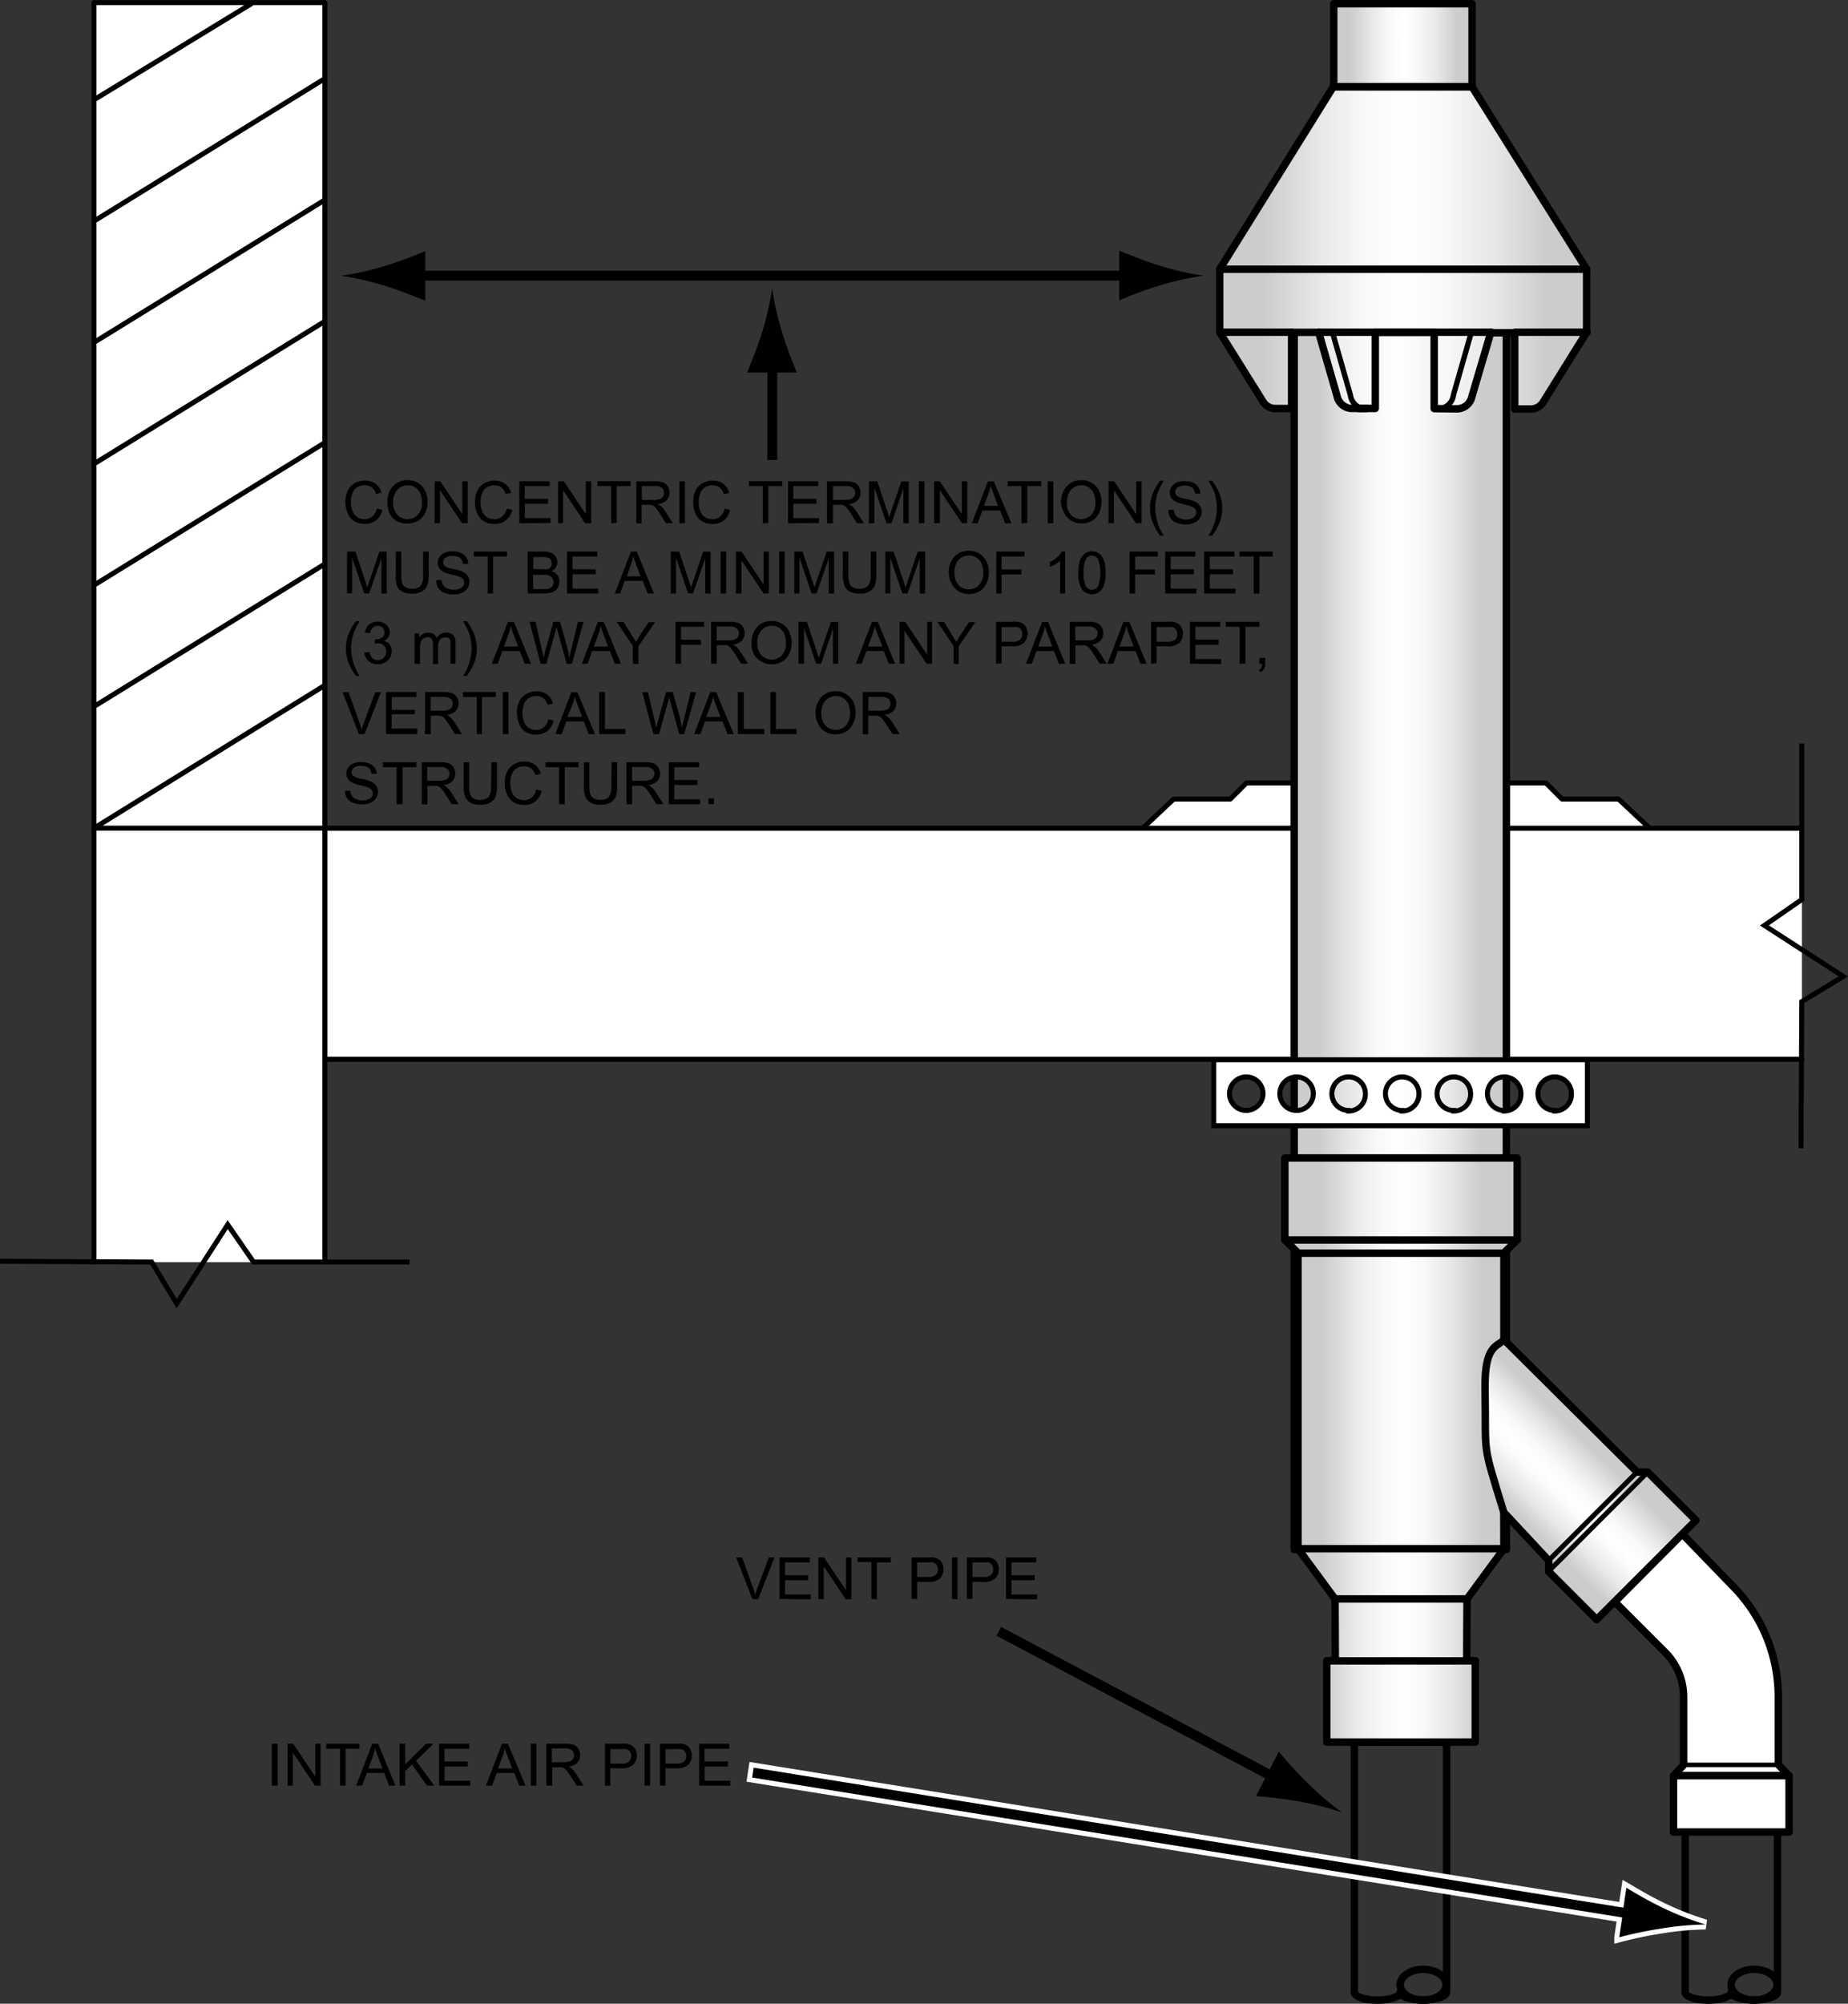 <svg xmlns="http://www.w3.org/2000/svg" xmlns:xlink="http://www.w3.org/1999/xlink" viewBox="0 0 186.36 201.99"><rect x="0" y="0" width="186.36" height="201.99" fill="#333333" stroke="none"/><defs><linearGradient id="linear-gradient" x1="334.38" y1="399.79" x2="334.38" y2="421.07" gradientTransform="translate(-269.39 429.17) rotate(-90)" gradientUnits="userSpaceOnUse"><stop offset="0.12" stop-color="#ccc"/><stop offset="0.27" stop-color="#e7e7e7"/><stop offset="0.4" stop-color="#f9f9f9"/><stop offset="0.5" stop-color="#fff"/><stop offset="0.6" stop-color="#f9f9f9"/><stop offset="0.74" stop-color="#e8e8e8"/><stop offset="0.89" stop-color="#ccc"/></linearGradient><linearGradient id="linear-gradient-2" x1="404.19" y1="392.3" x2="404.19" y2="429.53" xlink:href="#linear-gradient"/><linearGradient id="linear-gradient-3" x1="402.02" y1="404.52" x2="402.02" y2="419.12" xlink:href="#linear-gradient"/><linearGradient id="linear-gradient-4" x1="391.82" y1="404.52" x2="391.82" y2="419.12" xlink:href="#linear-gradient"/><linearGradient id="linear-gradient-5" x1="424.64" y1="403.87" x2="424.58" y2="417.89" xlink:href="#linear-gradient"/><linearGradient id="linear-gradient-6" x1="198.29" y1="191.73" x2="198.29" y2="212.55" gradientTransform="matrix(0, -1, -1, 0, 343.61, 344.46)" xlink:href="#linear-gradient"/><linearGradient id="linear-gradient-7" x1="198.27" y1="191.27" x2="198.27" y2="213" gradientTransform="matrix(0, -1, -1, 0, 343.61, 344.46)" gradientUnits="userSpaceOnUse"><stop offset="0.12" stop-color="#999"/><stop offset="0.2" stop-color="#b1b1b1"/><stop offset="0.32" stop-color="#cecece"/><stop offset="0.42" stop-color="#e0e0e0"/><stop offset="0.5" stop-color="#e6e6e6"/><stop offset="0.58" stop-color="#e0e0e0"/><stop offset="0.68" stop-color="#cfcfcf"/><stop offset="0.8" stop-color="#b3b3b3"/><stop offset="0.89" stop-color="#999"/></linearGradient><linearGradient id="linear-gradient-8" x1="200.1" y1="182.57" x2="191.02" y2="191.6" gradientTransform="matrix(0, -1, -1, 0, 343.61, 344.46)" xlink:href="#linear-gradient"/><linearGradient id="linear-gradient-9" x1="191.07" y1="191.29" x2="191.07" y2="213.02" xlink:href="#linear-gradient-7"/><linearGradient id="linear-gradient-10" x1="183.28" y1="191.37" x2="183.28" y2="212.6" xlink:href="#linear-gradient-7"/><linearGradient id="linear-gradient-11" x1="188.34" y1="191.27" x2="188.34" y2="213" xlink:href="#linear-gradient-7"/></defs><title>flat_roof_concentric_termination_clearance</title><g id="drawing"><polyline points="166.34 83.47 163.22 80.55 157.52 80.55 155.9 78.93 143.4 78.93 138.19 78.93 125.69 78.93 124.07 80.55 118.36 80.55 115.25 83.47" style="fill:#fff;stroke:#000;stroke-linecap:round;stroke-linejoin:round;stroke-width:0.503px"/><polyline points="181.71 83.49 32.66 83.49 32.66 106.78 181.71 106.78" style="fill:#fff;stroke:#000;stroke-linecap:round;stroke-linejoin:round;stroke-width:0.503px"/><polyline points="181.7 74.95 181.7 90.68 177.93 93.29 185.89 98.43 181.7 100.97 181.62 115.75" style="fill:none;stroke:#000;stroke-width:0.503px"/><polyline points="32.76 127.23 32.76 0.26 9.47 0.26 9.47 127.23" style="fill:#fff;stroke:#000;stroke-linecap:round;stroke-linejoin:round;stroke-width:0.503px"/><polyline points="41.3 127.22 25.57 127.22 22.96 123.45 17.82 131.41 15.29 127.22 0 127.14" style="fill:none;stroke:#000;stroke-width:0.503px"/><polyline points="32.78 83.48 9.48 83.48 32.76 69.08" style="fill:none;stroke:#000;stroke-linecap:round;stroke-linejoin:round;stroke-width:0.503px"/><line x1="9.69" y1="71.09" x2="32.76" y2="56.85" style="fill:#fff;stroke:#000;stroke-linecap:round;stroke-linejoin:round;stroke-width:0.503px"/><line x1="9.69" y1="58.86" x2="32.76" y2="44.62" style="fill:#fff;stroke:#000;stroke-linecap:round;stroke-linejoin:round;stroke-width:0.503px"/><line x1="9.69" y1="46.63" x2="32.76" y2="32.39" style="fill:#fff;stroke:#000;stroke-linecap:round;stroke-linejoin:round;stroke-width:0.503px"/><line x1="9.69" y1="34.39" x2="32.76" y2="20.15" style="fill:#fff;stroke:#000;stroke-linecap:round;stroke-linejoin:round;stroke-width:0.503px"/><line x1="9.69" y1="22.16" x2="32.76" y2="7.92" style="fill:#fff;stroke:#000;stroke-linecap:round;stroke-linejoin:round;stroke-width:0.503px"/><line x1="9.69" y1="9.93" x2="25.34" y2="0.38" style="fill:#fff;stroke:#000;stroke-linecap:round;stroke-linejoin:round;stroke-width:0.503px"/><rect x="130.51" y="33.37" width="21.4" height="122.83" style="stroke:#000;stroke-linecap:round;stroke-linejoin:round;stroke-width:0.75px;fill:url(#linear-gradient)"/><path d="M146.24,41.21l.8,0a1.56,1.56,0,0,0,1.4-1.26l1.89-6.41h2.42v7.69l1.74,0a1.49,1.49,0,0,0,1.19-.79L160,33.5V27.14L148.45,8.75h-14L123,27.14V33.5l4.31,6.89a1.5,1.5,0,0,0,1.2.79l1.74,0V33.5h2.73l1.85,6.41a1.56,1.56,0,0,0,1.4,1.26l.75,0h1.71V33.5h5.94v7.69Z" style="stroke:#000;stroke-linecap:round;stroke-linejoin:round;stroke-width:0.75px;fill:url(#linear-gradient-2)"/><path d="M137.57,41.19a1.56,1.56,0,0,1-1.39-1.36l-1.8-6.3" style="fill:none;stroke:#000;stroke-linecap:round;stroke-linejoin:round;stroke-width:0.54px"/><path d="M145.18,41.19a1.56,1.56,0,0,0,1.39-1.37l1.8-6.3" style="fill:none;stroke:#000;stroke-linecap:round;stroke-linejoin:round;stroke-width:0.54px"/><path d="M160,27.14H123" style="stroke:#000;stroke-linecap:round;stroke-linejoin:round;stroke-width:0.75px;fill:url(#linear-gradient-3)"/><path d="M137,41.18h.85m-7.6-7.69H123m27.41,0H133m27.05,0h-7.25" style="stroke:#000;stroke-linecap:round;stroke-linejoin:round;stroke-width:0.75px;fill:url(#linear-gradient-4)"/><rect x="134.5" y="0.38" width="13.95" height="8.36" style="stroke:#000;stroke-linecap:round;stroke-linejoin:round;stroke-width:0.75px;fill:url(#linear-gradient-5)"/><ellipse cx="143.52" cy="200.07" rx="2.32" ry="1.55" style="fill:none;stroke:#000;stroke-linecap:round;stroke-linejoin:round;stroke-width:0.75px"/><path d="M143.52,201.61c1.28,0,2.36-.36,2.36-.8V175.61h-9.3l0,25.21c0,.44,1,.8,2.32.8s2.32-.36,2.32-.8C141.2,201.26,142.23,201.61,143.52,201.61Z" style="fill:none;stroke:#000;stroke-linecap:round;stroke-linejoin:round;stroke-width:0.75px"/><ellipse cx="176.89" cy="200.07" rx="2.32" ry="1.55" style="fill:none;stroke:#000;stroke-linecap:round;stroke-linejoin:round;stroke-width:0.75px"/><path d="M176.89,201.61c1.28,0,2.36-.36,2.36-.8V175.61h-9.31l0,25.21c0,.44,1,.8,2.32.8s2.32-.36,2.32-.8C174.56,201.26,175.6,201.61,176.89,201.61Z" style="fill:none;stroke:#000;stroke-linecap:round;stroke-linejoin:round;stroke-width:0.75px"/><path d="M180.41,179l-1.08-1.11,0-6.82a15.84,15.84,0,0,0-4.69-11.28l-5-5.17-6.8,6.86,5,5a6.36,6.36,0,0,1,1.94,4.61l0,6.83L168.77,179Z" style="fill:#fff;stroke:#000;stroke-linecap:round;stroke-linejoin:round;stroke-width:0.54px"/><path d="M180.41,179l-1.08-1.11,0-6.82a15.84,15.84,0,0,0-4.69-11.28l-5-5.17-6.8,6.86,5,5a6.36,6.36,0,0,1,1.94,4.61l0,6.83L168.77,179Z" style="fill:none;stroke:#000;stroke-linecap:round;stroke-linejoin:round;stroke-width:0.75px"/><line x1="169.84" y1="177.91" x2="179.33" y2="177.91" style="fill:#fff;stroke:#000;stroke-linecap:round;stroke-linejoin:round;stroke-width:0.455px"/><rect x="168.76" y="179" width="11.66" height="5.68" style="fill:#fff;stroke:#000;stroke-linecap:round;stroke-linejoin:round;stroke-width:0.75px"/><polygon points="151.66 135 151.66 126.31 153 124.98 153 116.73 129.57 116.73 129.57 124.98 130.9 126.31 130.9 156.12 134.63 161.18 134.66 167.41 133.8 167.41 133.8 175.61 148.77 175.61 148.77 167.41 147.91 167.41 147.94 161.18 151.66 156.12 151.65 152.44 151.66 135" style="stroke:#000;stroke-linecap:round;stroke-linejoin:round;stroke-width:0.75px;fill:url(#linear-gradient-6)"/><path d="M129.57,125H153m-22.09,1.33h20.76m-17.87,41.1h15" style="stroke:#000;stroke-linecap:round;stroke-linejoin:round;stroke-width:0.75px;fill:url(#linear-gradient-7)"/><path d="M156.19,157.32l-4.54-4.87h0c-2.26-7.36-1.77-5.41-1.89-12.41-.08-4.64,1.33-4.25,1.9-5L165.1,148.4h1.06l4.86,4.86-10,10-4.86-4.86Z" style="stroke:#000;stroke-linecap:round;stroke-linejoin:round;stroke-width:0.75px;fill:url(#linear-gradient-8)"/><path d="M156.17,158.39l10-10m-10,8.92,8.92-8.92" style="stroke:#000;stroke-linecap:round;stroke-linejoin:round;stroke-width:0.5px;fill:url(#linear-gradient-9)"/><line x1="147.94" y1="161.18" x2="134.81" y2="161.18" style="stroke:#000;stroke-linecap:round;stroke-linejoin:round;stroke-width:0.75px;fill:url(#linear-gradient-10)"/><line x1="151.66" y1="156.12" x2="131.06" y2="156.12" style="stroke:#000;stroke-linecap:round;stroke-linejoin:round;stroke-width:0.75px;fill:url(#linear-gradient-11)"/><path d="M122.4,106.83v6.65h37.68v-6.65Zm3.27,5.11a1.69,1.69,0,1,1,1.7-1.69A1.69,1.69,0,0,1,125.67,111.93Zm5.08,0a1.69,1.69,0,1,1,1.69-1.69A1.69,1.69,0,0,1,130.75,111.94Zm5.24,0a1.69,1.69,0,1,1,1.7-1.69A1.69,1.69,0,0,1,136,112Zm5.41,0a1.69,1.69,0,1,1,1.69-1.69A1.7,1.7,0,0,1,141.4,112Zm5.2,0a1.69,1.69,0,1,1,1.7-1.69A1.69,1.69,0,0,1,146.6,112Zm5.08,0a1.69,1.69,0,1,1,1.7-1.69A1.69,1.69,0,0,1,151.68,112Zm5.09,0a1.69,1.69,0,1,1,1.7-1.69A1.69,1.69,0,0,1,156.77,112Z" style="fill:#fff;stroke:#000;stroke-width:0.503px"/></g><g id="flat_roof_text" data-name="flat roof text"><path d="M38,51.26l.56.14a1.88,1.88,0,0,1-.63,1.05,1.74,1.74,0,0,1-1.12.36,2,2,0,0,1-1.11-.28,1.73,1.73,0,0,1-.65-.81,2.86,2.86,0,0,1-.22-1.13,2.49,2.49,0,0,1,.25-1.15,1.73,1.73,0,0,1,.72-.75,2.09,2.09,0,0,1,1-.25,1.73,1.73,0,0,1,1.07.32,1.67,1.67,0,0,1,.6.91l-.55.13a1.3,1.3,0,0,0-.43-.67,1.13,1.13,0,0,0-.7-.21,1.37,1.37,0,0,0-.81.23,1.23,1.23,0,0,0-.46.63,2.51,2.51,0,0,0-.13.81,2.56,2.56,0,0,0,.16.94,1.17,1.17,0,0,0,.49.6,1.37,1.37,0,0,0,.72.2,1.2,1.2,0,0,0,.79-.27A1.39,1.39,0,0,0,38,51.26Z"/><path d="M39.08,50.69A2.3,2.3,0,0,1,39.64,49a1.92,1.92,0,0,1,1.46-.6,2,2,0,0,1,1.05.28,1.83,1.83,0,0,1,.72.78,2.53,2.53,0,0,1,.25,1.13,2.49,2.49,0,0,1-.26,1.15,1.77,1.77,0,0,1-.73.77,2.1,2.1,0,0,1-1,.26A2,2,0,0,1,40,52.53a1.86,1.86,0,0,1-.71-.79A2.39,2.39,0,0,1,39.08,50.69Zm.58,0a1.69,1.69,0,0,0,.41,1.2,1.43,1.43,0,0,0,2.07,0,1.8,1.8,0,0,0,.41-1.26,2.17,2.17,0,0,0-.17-.9,1.34,1.34,0,0,0-.51-.6,1.38,1.38,0,0,0-.75-.21,1.43,1.43,0,0,0-1,.41A1.82,1.82,0,0,0,39.65,50.7Z"/><path d="M43.83,52.75V48.52h.57l2.22,3.32V48.52h.54v4.22h-.57l-2.22-3.32v3.32Z"/><path d="M51.11,51.26l.56.14A1.88,1.88,0,0,1,51,52.46a1.74,1.74,0,0,1-1.12.36,2,2,0,0,1-1.11-.28,1.73,1.73,0,0,1-.65-.81,2.86,2.86,0,0,1-.22-1.13,2.49,2.49,0,0,1,.25-1.15,1.73,1.73,0,0,1,.72-.75,2.09,2.09,0,0,1,1-.25,1.73,1.73,0,0,1,1.07.32,1.67,1.67,0,0,1,.6.91l-.55.13a1.3,1.3,0,0,0-.43-.67,1.13,1.13,0,0,0-.7-.21,1.37,1.37,0,0,0-.81.23,1.23,1.23,0,0,0-.46.63,2.51,2.51,0,0,0-.13.81,2.56,2.56,0,0,0,.16.94,1.17,1.17,0,0,0,.49.6,1.37,1.37,0,0,0,.72.2,1.2,1.2,0,0,0,.79-.27A1.39,1.39,0,0,0,51.11,51.26Z"/><path d="M52.37,52.75V48.52h3.05V49h-2.5v1.29h2.34v.5H52.93v1.44h2.59v.5Z"/><path d="M56.29,52.75V48.52h.57l2.22,3.32V48.52h.54v4.22H59l-2.22-3.32v3.32Z"/><path d="M61.63,52.75V49H60.24v-.5h3.35V49h-1.4v3.73Z"/><path d="M64.17,52.75V48.52H66a2.49,2.49,0,0,1,.86.11.94.94,0,0,1,.47.4,1.2,1.2,0,0,1,.18.64,1.06,1.06,0,0,1-.29.76,1.47,1.47,0,0,1-.9.39,1.47,1.47,0,0,1,.34.21,2.9,2.9,0,0,1,.46.56l.73,1.15h-.7l-.56-.88q-.24-.38-.4-.58a1.28,1.28,0,0,0-.28-.28.86.86,0,0,0-.25-.11l-.31,0h-.65v1.88Zm.56-2.36h1.2a1.8,1.8,0,0,0,.6-.08.64.64,0,0,0,.33-.25.68.68,0,0,0,.11-.38.63.63,0,0,0-.22-.49,1,1,0,0,0-.69-.19H64.72Z"/><path d="M68.51,52.75V48.52h.56v4.22Z"/><path d="M73.07,51.26l.56.14A1.88,1.88,0,0,1,73,52.46a1.74,1.74,0,0,1-1.12.36,2,2,0,0,1-1.11-.28,1.73,1.73,0,0,1-.65-.81,2.86,2.86,0,0,1-.22-1.13,2.49,2.49,0,0,1,.25-1.15,1.73,1.73,0,0,1,.72-.75,2.09,2.09,0,0,1,1-.25,1.73,1.73,0,0,1,1.07.32,1.67,1.67,0,0,1,.6.91l-.55.13a1.3,1.3,0,0,0-.43-.67,1.13,1.13,0,0,0-.7-.21,1.37,1.37,0,0,0-.81.23,1.23,1.23,0,0,0-.46.63,2.51,2.51,0,0,0-.13.81,2.56,2.56,0,0,0,.16.94,1.17,1.17,0,0,0,.49.6,1.37,1.37,0,0,0,.72.2,1.2,1.2,0,0,0,.79-.27A1.39,1.39,0,0,0,73.07,51.26Z"/><path d="M76.92,52.75V49H75.53v-.5h3.35V49h-1.4v3.73Z"/><path d="M79.47,52.75V48.52h3.05V49H80v1.29h2.34v.5H80v1.44h2.59v.5Z"/><path d="M83.4,52.75V48.52h1.87a2.49,2.49,0,0,1,.86.11.94.94,0,0,1,.47.4,1.2,1.2,0,0,1,.18.64,1.06,1.06,0,0,1-.29.76,1.47,1.47,0,0,1-.9.39,1.47,1.47,0,0,1,.34.21,2.9,2.9,0,0,1,.46.56l.73,1.15h-.7l-.56-.88q-.24-.38-.4-.58a1.28,1.28,0,0,0-.28-.28.86.86,0,0,0-.25-.11l-.31,0H84v1.88ZM84,50.39h1.2a1.8,1.8,0,0,0,.6-.08.64.64,0,0,0,.33-.25.68.68,0,0,0,.11-.38.63.63,0,0,0-.22-.49,1,1,0,0,0-.69-.19H84Z"/><path d="M87.63,52.75V48.52h.84l1,3,.2.63.22-.68,1-2.94h.75v4.22h-.54V49.21L89.9,52.75h-.5l-1.22-3.6v3.6Z"/><path d="M92.66,52.75V48.52h.56v4.22Z"/><path d="M94.2,52.75V48.52h.57L97,51.84V48.52h.54v4.22H97l-2.22-3.32v3.32Z"/><path d="M98,52.75l1.62-4.22h.6L102,52.75h-.64l-.49-1.28H99.06l-.46,1.28ZM99.22,51h1.43l-.44-1.17q-.2-.53-.3-.88a5.39,5.39,0,0,1-.23.81Z"/><path d="M103,52.75V49h-1.39v-.5H105V49h-1.4v3.73Z"/><path d="M105.66,52.75V48.52h.56v4.22Z"/><path d="M107,50.69A2.3,2.3,0,0,1,107.6,49a1.92,1.92,0,0,1,1.46-.6,2,2,0,0,1,1.05.28,1.83,1.83,0,0,1,.72.78,2.53,2.53,0,0,1,.25,1.13,2.49,2.49,0,0,1-.26,1.15,1.77,1.77,0,0,1-.73.77,2.1,2.1,0,0,1-1,.26,2,2,0,0,1-1.07-.29,1.86,1.86,0,0,1-.71-.79A2.39,2.39,0,0,1,107,50.69Zm.58,0a1.69,1.69,0,0,0,.41,1.2,1.43,1.43,0,0,0,2.07,0,1.8,1.8,0,0,0,.41-1.26,2.17,2.17,0,0,0-.17-.9,1.34,1.34,0,0,0-.51-.6,1.38,1.38,0,0,0-.75-.21,1.43,1.43,0,0,0-1,.41A1.82,1.82,0,0,0,107.61,50.7Z"/><path d="M111.79,52.75V48.52h.57l2.22,3.32V48.52h.54v4.22h-.57l-2.22-3.32v3.32Z"/><path d="M117,54a5.17,5.17,0,0,1-.73-1.27,4,4,0,0,1-.08-2.82,5.51,5.51,0,0,1,.8-1.45h.37q-.35.6-.46.86a4.69,4.69,0,0,0-.28.83,4.85,4.85,0,0,0-.12,1.08,5.2,5.2,0,0,0,.86,2.77Z"/><path d="M117.83,51.39l.53,0a1.17,1.17,0,0,0,.17.52,1,1,0,0,0,.42.33,1.61,1.61,0,0,0,.65.13,1.55,1.55,0,0,0,.56-.1.79.79,0,0,0,.36-.26.6.6,0,0,0,.12-.36.55.55,0,0,0-.12-.35.85.85,0,0,0-.38-.25,7.45,7.45,0,0,0-.75-.21,3.87,3.87,0,0,1-.82-.26,1.14,1.14,0,0,1-.45-.39,1,1,0,0,1-.15-.53,1.08,1.08,0,0,1,.18-.6,1.13,1.13,0,0,1,.53-.42,2,2,0,0,1,.78-.14,2.11,2.11,0,0,1,.83.15,1.19,1.19,0,0,1,.55.44,1.28,1.28,0,0,1,.21.67l-.54,0a.87.87,0,0,0-.29-.6,1.14,1.14,0,0,0-.74-.2,1.18,1.18,0,0,0-.74.19.56.56,0,0,0-.23.45.48.48,0,0,0,.16.37,2.23,2.23,0,0,0,.84.3,5.62,5.62,0,0,1,.94.27A1.28,1.28,0,0,1,121,51a1,1,0,0,1,.18.6,1.15,1.15,0,0,1-.19.64,1.27,1.27,0,0,1-.55.46,1.94,1.94,0,0,1-.81.17,2.43,2.43,0,0,1-1-.17,1.34,1.34,0,0,1-.61-.5A1.42,1.42,0,0,1,117.83,51.39Z"/><path d="M122.23,54h-.37a5.2,5.2,0,0,0,.86-2.77,4.71,4.71,0,0,0-.12-1.07,4.52,4.52,0,0,0-.27-.83,9.8,9.8,0,0,0-.46-.86h.37a5.51,5.51,0,0,1,.8,1.45,4,4,0,0,1-.08,2.82A5.27,5.27,0,0,1,122.23,54Z"/><path d="M35,59.83V55.6h.84l1,3,.2.63.22-.68,1-2.94H39v4.22h-.54V56.29l-1.23,3.53h-.5l-1.22-3.6v3.6Z"/><path d="M42.67,55.6h.56V58a2.9,2.9,0,0,1-.14,1,1.24,1.24,0,0,1-.52.61,1.84,1.84,0,0,1-1,.23,2,2,0,0,1-1-.2,1.17,1.17,0,0,1-.54-.59A2.82,2.82,0,0,1,39.91,58V55.6h.56V58a2.37,2.37,0,0,0,.1.81.78.78,0,0,0,.35.4,1.22,1.22,0,0,0,.61.14,1.17,1.17,0,0,0,.88-.28A1.62,1.62,0,0,0,42.67,58Z"/><path d="M44,58.47l.53,0a1.17,1.17,0,0,0,.17.52,1,1,0,0,0,.42.33,1.61,1.61,0,0,0,.65.13,1.55,1.55,0,0,0,.56-.1.79.79,0,0,0,.36-.26.6.6,0,0,0,.12-.36.55.55,0,0,0-.12-.35.85.85,0,0,0-.38-.25,7.45,7.45,0,0,0-.75-.21,3.87,3.87,0,0,1-.82-.26,1.14,1.14,0,0,1-.45-.39,1,1,0,0,1-.15-.53,1.08,1.08,0,0,1,.18-.6,1.13,1.13,0,0,1,.53-.42,2,2,0,0,1,.78-.14,2.11,2.11,0,0,1,.83.15,1.19,1.19,0,0,1,.55.44,1.28,1.28,0,0,1,.21.67l-.54,0a.87.87,0,0,0-.29-.6,1.14,1.14,0,0,0-.74-.2,1.18,1.18,0,0,0-.74.19.56.56,0,0,0-.23.45.48.48,0,0,0,.16.37,2.23,2.23,0,0,0,.84.3,5.62,5.62,0,0,1,.94.27,1.28,1.28,0,0,1,.54.43,1,1,0,0,1,.18.6,1.15,1.15,0,0,1-.19.64,1.27,1.27,0,0,1-.55.46,1.94,1.94,0,0,1-.81.17,2.43,2.43,0,0,1-1-.17,1.34,1.34,0,0,1-.61-.5A1.42,1.42,0,0,1,44,58.47Z"/><path d="M49.17,59.83V56.1H47.78v-.5h3.35v.5h-1.4v3.73Z"/><path d="M53.21,59.83V55.6h1.58a2,2,0,0,1,.78.13,1,1,0,0,1,.46.39,1,1,0,0,1,.17.56,1,1,0,0,1-.15.51,1,1,0,0,1-.44.39,1.1,1.1,0,0,1,.59.38,1,1,0,0,1,.21.64,1.24,1.24,0,0,1-.12.55,1.07,1.07,0,0,1-.31.39,1.3,1.3,0,0,1-.46.21,2.79,2.79,0,0,1-.68.07Zm.56-2.45h.91a2,2,0,0,0,.53,0,.6.6,0,0,0,.32-.21.61.61,0,0,0,.11-.37.68.68,0,0,0-.1-.37.51.51,0,0,0-.29-.22,2.42,2.42,0,0,0-.64-.06h-.84Zm0,2h1.05l.38,0a.9.9,0,0,0,.32-.12.61.61,0,0,0,.21-.23.73.73,0,0,0,.08-.36.7.7,0,0,0-.12-.41.64.64,0,0,0-.33-.25,2.09,2.09,0,0,0-.62-.07h-1Z"/><path d="M57.18,59.83V55.6h3.05v.5h-2.5v1.29h2.34v.5H57.74v1.44h2.59v.5Z"/><path d="M62,59.83l1.62-4.22h.6l1.73,4.22h-.64l-.49-1.28H63l-.46,1.28Zm1.22-1.73H64.6l-.44-1.17q-.2-.53-.3-.88a5.39,5.39,0,0,1-.23.81Z"/><path d="M67.65,59.83V55.6h.84l1,3,.2.63.22-.68,1-2.94h.75v4.22h-.54V56.29l-1.23,3.53h-.5l-1.22-3.6v3.6Z"/><path d="M72.67,59.83V55.6h.56v4.22Z"/><path d="M74.21,59.83V55.6h.57L77,58.92V55.6h.54v4.22H77l-2.22-3.32v3.32Z"/><path d="M78.57,59.83V55.6h.56v4.22Z"/><path d="M80.1,59.83V55.6h.84l1,3,.2.63.22-.68,1-2.94h.75v4.22h-.54V56.29l-1.23,3.53h-.5l-1.22-3.6v3.6Z"/><path d="M87.81,55.6h.56V58a2.9,2.9,0,0,1-.14,1,1.24,1.24,0,0,1-.52.61,1.84,1.84,0,0,1-1,.23,2,2,0,0,1-1-.2,1.17,1.17,0,0,1-.54-.59A2.82,2.82,0,0,1,85,58V55.6h.56V58a2.37,2.37,0,0,0,.1.81.78.78,0,0,0,.35.4,1.22,1.22,0,0,0,.61.14,1.17,1.17,0,0,0,.88-.28A1.62,1.62,0,0,0,87.81,58Z"/><path d="M89.28,59.83V55.6h.84l1,3,.2.63.22-.68,1-2.94h.75v4.22h-.54V56.29l-1.23,3.53H91l-1.22-3.6v3.6Z"/><path d="M95.68,57.77a2.3,2.3,0,0,1,.56-1.65,1.92,1.92,0,0,1,1.46-.6,2,2,0,0,1,1.05.28,1.83,1.83,0,0,1,.72.78,2.53,2.53,0,0,1,.25,1.13,2.49,2.49,0,0,1-.26,1.15,1.77,1.77,0,0,1-.73.77,2.1,2.1,0,0,1-1,.26,2,2,0,0,1-1.07-.29,1.86,1.86,0,0,1-.71-.79A2.39,2.39,0,0,1,95.68,57.77Zm.58,0a1.69,1.69,0,0,0,.41,1.2,1.43,1.43,0,0,0,2.07,0,1.8,1.8,0,0,0,.41-1.26,2.17,2.17,0,0,0-.17-.9,1.34,1.34,0,0,0-.51-.6A1.38,1.38,0,0,0,97.7,56a1.43,1.43,0,0,0-1,.41A1.82,1.82,0,0,0,96.25,57.78Z"/><path d="M100.47,59.83V55.6h2.85v.5H101v1.31h2v.5h-2v1.92Z"/><path d="M107.42,59.83h-.52v-3.3a2.7,2.7,0,0,1-.49.36,3.51,3.51,0,0,1-.55.27v-.5a3.15,3.15,0,0,0,.76-.5,2,2,0,0,0,.46-.56h.33Z"/><path d="M108.75,57.74a3.84,3.84,0,0,1,.15-1.21,1.49,1.49,0,0,1,.46-.7,1.17,1.17,0,0,1,.76-.25,1.26,1.26,0,0,1,.6.14,1.14,1.14,0,0,1,.42.4,2.12,2.12,0,0,1,.26.63,4.22,4.22,0,0,1,.09,1,3.89,3.89,0,0,1-.15,1.2,1.51,1.51,0,0,1-.46.71,1.29,1.29,0,0,1-1.73-.19A2.79,2.79,0,0,1,108.75,57.74Zm.53,0a2.65,2.65,0,0,0,.24,1.38.7.7,0,0,0,1.2,0,4.06,4.06,0,0,0,0-2.77.72.72,0,0,0-.61-.34.66.66,0,0,0-.57.3A2.68,2.68,0,0,0,109.28,57.74Z"/><path d="M113.91,59.83V55.6h2.85v.5h-2.29v1.31h2v.5h-2v1.92Z"/><path d="M117.5,59.83V55.6h3.05v.5h-2.5v1.29h2.34v.5h-2.34v1.44h2.59v.5Z"/><path d="M121.43,59.83V55.6h3.05v.5H122v1.29h2.34v.5H122v1.44h2.59v.5Z"/><path d="M126.43,59.83V56.1H125v-.5h3.35v.5H127v3.73Z"/><path d="M35.91,68.15a5.17,5.17,0,0,1-.73-1.27,4,4,0,0,1-.08-2.82,5.51,5.51,0,0,1,.8-1.45h.37q-.35.6-.46.86a4.69,4.69,0,0,0-.28.83,4.85,4.85,0,0,0-.12,1.08,5.2,5.2,0,0,0,.86,2.77Z"/><path d="M36.74,65.79l.52-.07a1.14,1.14,0,0,0,.3.64.75.75,0,0,0,.52.19.84.84,0,0,0,.62-.25.86.86,0,0,0,.25-.63.79.79,0,0,0-.23-.59.81.81,0,0,0-.59-.23,1.5,1.5,0,0,0-.37.06l.06-.46h.08a1.07,1.07,0,0,0,.6-.17.59.59,0,0,0,.27-.53.63.63,0,0,0-.19-.47.69.69,0,0,0-.5-.19.71.71,0,0,0-.5.19,1,1,0,0,0-.26.57l-.52-.09a1.33,1.33,0,0,1,.43-.81,1.25,1.25,0,0,1,.84-.29,1.39,1.39,0,0,1,.64.15,1.08,1.08,0,0,1,.44.4,1,1,0,0,1,.15.54.89.89,0,0,1-.15.5,1,1,0,0,1-.44.36,1,1,0,0,1,.58.36,1.09,1.09,0,0,1,.21.68,1.25,1.25,0,0,1-.4.94,1.42,1.42,0,0,1-1,.38,1.33,1.33,0,0,1-.92-.33A1.28,1.28,0,0,1,36.74,65.79Z"/><path d="M41.8,66.91V63.85h.46v.43a1.09,1.09,0,0,1,.38-.36,1.07,1.07,0,0,1,.54-.14,1,1,0,0,1,.56.14.76.76,0,0,1,.31.39,1.1,1.1,0,0,1,.95-.54.93.93,0,0,1,.7.25,1.08,1.08,0,0,1,.24.78v2.1h-.52V65a1.44,1.44,0,0,0,0-.45.44.44,0,0,0-.18-.22.57.57,0,0,0-.31-.08.72.72,0,0,0-.54.21.94.94,0,0,0-.21.69v1.78h-.52v-2a.88.88,0,0,0-.13-.52.48.48,0,0,0-.42-.17.75.75,0,0,0-.4.12.65.65,0,0,0-.27.34,1.9,1.9,0,0,0-.08.64v1.59Z"/><path d="M47.06,68.15h-.37a5.2,5.2,0,0,0,.86-2.77,4.71,4.71,0,0,0-.12-1.07,4.52,4.52,0,0,0-.27-.83,9.8,9.8,0,0,0-.46-.86h.37a5.51,5.51,0,0,1,.8,1.45,4,4,0,0,1-.08,2.82A5.27,5.27,0,0,1,47.06,68.15Z"/><path d="M49.6,66.91l1.62-4.22h.6l1.73,4.22h-.64l-.49-1.28H50.66l-.46,1.28Zm1.22-1.73h1.43L51.81,64q-.2-.53-.3-.88a5.39,5.39,0,0,1-.23.81Z"/><path d="M54.52,66.91,53.4,62.68H54l.64,2.77q.1.44.18.86l.19-.78.8-2.85h.67l.6,2.14a11.27,11.27,0,0,1,.33,1.5q.08-.4.21-.92l.66-2.71h.56l-1.16,4.22h-.54l-.89-3.22c-.07-.27-.12-.43-.13-.5q-.07.29-.12.5l-.9,3.22Z"/><path d="M58.67,66.91l1.62-4.22h.6l1.73,4.22H62l-.49-1.28H59.72l-.46,1.28Zm1.22-1.73h1.43L60.88,64q-.2-.53-.3-.88a5.39,5.39,0,0,1-.23.81Z"/><path d="M63.82,66.91V65.12l-1.63-2.43h.68L63.7,64c.15.24.3.48.43.71q.19-.33.46-.75l.82-1.24h.65l-1.68,2.43v1.79Z"/><path d="M68.12,66.91V62.68H71v.5H68.68v1.31h2V65h-2v1.92Z"/><path d="M71.71,66.91V62.68h1.87a2.49,2.49,0,0,1,.86.11.94.94,0,0,1,.47.4,1.2,1.2,0,0,1,.18.64,1.06,1.06,0,0,1-.29.76,1.47,1.47,0,0,1-.9.39,1.47,1.47,0,0,1,.34.21,2.9,2.9,0,0,1,.46.56l.73,1.15h-.7L74.17,66q-.24-.38-.4-.58a1.28,1.28,0,0,0-.28-.28.86.86,0,0,0-.25-.11l-.31,0h-.65v1.88Zm.56-2.36h1.2a1.8,1.8,0,0,0,.6-.08.64.64,0,0,0,.33-.25.68.68,0,0,0,.11-.38.63.63,0,0,0-.22-.49,1,1,0,0,0-.69-.19H72.27Z"/><path d="M75.79,64.85a2.3,2.3,0,0,1,.56-1.65,1.92,1.92,0,0,1,1.46-.6,2,2,0,0,1,1.05.28,1.83,1.83,0,0,1,.72.78,2.53,2.53,0,0,1,.25,1.13,2.49,2.49,0,0,1-.26,1.15,1.77,1.77,0,0,1-.73.77,2.1,2.1,0,0,1-1,.26,2,2,0,0,1-1.07-.29A1.86,1.86,0,0,1,76,65.9,2.39,2.39,0,0,1,75.79,64.85Zm.58,0a1.69,1.69,0,0,0,.41,1.2,1.43,1.43,0,0,0,2.07,0,1.8,1.8,0,0,0,.41-1.26,2.17,2.17,0,0,0-.17-.9,1.34,1.34,0,0,0-.51-.6,1.38,1.38,0,0,0-.75-.21,1.43,1.43,0,0,0-1,.41A1.82,1.82,0,0,0,76.37,64.86Z"/><path d="M80.53,66.91V62.68h.84l1,3,.2.63.22-.68,1-2.94h.75v4.22H84V63.37L82.8,66.91h-.5l-1.22-3.6v3.6Z"/><path d="M86.31,66.91l1.62-4.22h.6l1.73,4.22h-.64l-.49-1.28H87.37l-.46,1.28Zm1.22-1.73H89L88.52,64q-.2-.53-.3-.88a5.39,5.39,0,0,1-.23.81Z"/><path d="M90.71,66.91V62.68h.57L93.5,66V62.68H94v4.22h-.57l-2.22-3.32v3.32Z"/><path d="M96.16,66.91V65.12l-1.63-2.43h.68L96,64c.15.24.3.48.43.71q.19-.33.46-.75l.82-1.24h.65l-1.68,2.43v1.79Z"/><path d="M100.44,66.91V62.68H102a3.85,3.85,0,0,1,.64,0,1.27,1.27,0,0,1,.52.2,1,1,0,0,1,.34.41,1.38,1.38,0,0,1-.21,1.49,1.64,1.64,0,0,1-1.24.37H101v1.72Zm.56-2.22h1.09a1.16,1.16,0,0,0,.77-.2.72.72,0,0,0,.23-.57.77.77,0,0,0-.13-.45.63.63,0,0,0-.35-.25,2.4,2.4,0,0,0-.52,0H101Z"/><path d="M103.47,66.91l1.62-4.22h.6l1.73,4.22h-.64l-.49-1.28h-1.77l-.46,1.28Zm1.22-1.73h1.43L105.68,64q-.2-.53-.3-.88a5.39,5.39,0,0,1-.23.81Z"/><path d="M107.88,66.91V62.68h1.87a2.49,2.49,0,0,1,.86.11.94.94,0,0,1,.47.4,1.2,1.2,0,0,1,.18.64,1.06,1.06,0,0,1-.29.76,1.47,1.47,0,0,1-.9.39,1.47,1.47,0,0,1,.34.21,2.9,2.9,0,0,1,.46.56l.73,1.15h-.7l-.56-.88q-.24-.38-.4-.58a1.28,1.28,0,0,0-.28-.28.86.86,0,0,0-.25-.11l-.31,0h-.65v1.88Zm.56-2.36h1.2a1.8,1.8,0,0,0,.6-.08.64.64,0,0,0,.33-.25.68.68,0,0,0,.11-.38.63.63,0,0,0-.22-.49,1,1,0,0,0-.69-.19h-1.34Z"/><path d="M111.67,66.91l1.62-4.22h.6l1.73,4.22H115l-.49-1.28h-1.77l-.46,1.28Zm1.22-1.73h1.43L113.88,64q-.2-.53-.3-.88a5.39,5.39,0,0,1-.23.81Z"/><path d="M116.07,66.91V62.68h1.59a3.85,3.85,0,0,1,.64,0,1.27,1.27,0,0,1,.52.2,1,1,0,0,1,.34.41,1.38,1.38,0,0,1-.21,1.49,1.64,1.64,0,0,1-1.24.37h-1.08v1.72Zm.56-2.22h1.09a1.16,1.16,0,0,0,.77-.2.72.72,0,0,0,.23-.57.77.77,0,0,0-.13-.45.63.63,0,0,0-.35-.25,2.4,2.4,0,0,0-.52,0h-1.08Z"/><path d="M120,66.91V62.68h3.05v.5h-2.5v1.29h2.34V65h-2.34v1.44h2.59v.5Z"/><path d="M125,66.91V63.18h-1.39v-.5H127v.5h-1.4v3.73Z"/><path d="M127,66.91v-.59h.59v.59a1.06,1.06,0,0,1-.12.53.76.76,0,0,1-.37.31l-.14-.22a.49.49,0,0,0,.24-.21.9.9,0,0,0,.09-.4Z"/><path d="M36.19,74l-1.64-4.22h.6l1.1,3.07q.13.37.22.69.1-.35.23-.69l1.14-3.07h.57L36.77,74Z"/><path d="M38.93,74V69.76H42v.5h-2.5v1.29h2.34V72H39.49v1.44h2.59V74Z"/><path d="M42.86,74V69.76h1.87a2.49,2.49,0,0,1,.86.11.94.94,0,0,1,.47.4,1.2,1.2,0,0,1,.18.64,1.06,1.06,0,0,1-.29.76,1.47,1.47,0,0,1-.9.39,1.47,1.47,0,0,1,.34.21,2.9,2.9,0,0,1,.46.56L46.59,74h-.7l-.56-.88q-.24-.38-.4-.58a1.28,1.28,0,0,0-.28-.28.86.86,0,0,0-.25-.11l-.31,0h-.65V74Zm.56-2.36h1.2a1.8,1.8,0,0,0,.6-.08.64.64,0,0,0,.33-.25.68.68,0,0,0,.11-.38.63.63,0,0,0-.22-.49,1,1,0,0,0-.69-.19H43.42Z"/><path d="M48.08,74V70.26H46.69v-.5H50v.5h-1.4V74Z"/><path d="M50.71,74V69.76h.56V74Z"/><path d="M55.27,72.5l.56.14a1.88,1.88,0,0,1-.63,1.05,1.74,1.74,0,0,1-1.12.36A2,2,0,0,1,53,73.78a1.73,1.73,0,0,1-.65-.81,2.86,2.86,0,0,1-.22-1.13,2.49,2.49,0,0,1,.25-1.15,1.73,1.73,0,0,1,.72-.75,2.09,2.09,0,0,1,1-.25,1.73,1.73,0,0,1,1.07.32,1.67,1.67,0,0,1,.6.91l-.55.13a1.3,1.3,0,0,0-.43-.67,1.13,1.13,0,0,0-.7-.21,1.37,1.37,0,0,0-.81.23,1.23,1.23,0,0,0-.46.63,2.51,2.51,0,0,0-.13.81,2.56,2.56,0,0,0,.16.94,1.17,1.17,0,0,0,.49.6,1.37,1.37,0,0,0,.72.2,1.2,1.2,0,0,0,.79-.27A1.39,1.39,0,0,0,55.27,72.5Z"/><path d="M56,74l1.62-4.22h.6L60,74h-.64l-.49-1.28H57.11L56.64,74Zm1.22-1.73H58.7l-.44-1.17q-.2-.53-.3-.88a5.39,5.39,0,0,1-.23.81Z"/><path d="M60.43,74V69.76H61v3.72h2.08V74Z"/><path d="M65.89,74l-1.12-4.22h.57L66,72.53q.1.44.18.86l.19-.78.8-2.85h.67l.6,2.14a11.27,11.27,0,0,1,.33,1.5q.08-.4.21-.92l.66-2.71h.56L69,74H68.5l-.89-3.22c-.07-.27-.12-.43-.13-.5q-.07.29-.12.5L66.46,74Z"/><path d="M70,74l1.62-4.22h.6L74,74h-.64l-.49-1.28H71.09L70.63,74Zm1.22-1.73h1.43l-.44-1.17q-.2-.53-.3-.88a5.39,5.39,0,0,1-.23.81Z"/><path d="M74.41,74V69.76H75v3.72h2.08V74Z"/><path d="M77.69,74V69.76h.56v3.72h2.08V74Z"/><path d="M82.25,71.93a2.3,2.3,0,0,1,.56-1.65,1.92,1.92,0,0,1,1.46-.6,2,2,0,0,1,1.05.28,1.83,1.83,0,0,1,.72.78,2.53,2.53,0,0,1,.25,1.13A2.49,2.49,0,0,1,86,73a1.77,1.77,0,0,1-.73.77,2.1,2.1,0,0,1-1,.26,2,2,0,0,1-1.07-.29,1.86,1.86,0,0,1-.71-.79A2.39,2.39,0,0,1,82.25,71.93Zm.58,0a1.69,1.69,0,0,0,.41,1.2,1.43,1.43,0,0,0,2.07,0,1.8,1.8,0,0,0,.41-1.26,2.17,2.17,0,0,0-.17-.9,1.34,1.34,0,0,0-.51-.6,1.38,1.38,0,0,0-.75-.21,1.43,1.43,0,0,0-1,.41A1.82,1.82,0,0,0,82.82,71.94Z"/><path d="M87,74V69.76h1.87a2.49,2.49,0,0,1,.86.11.94.94,0,0,1,.47.4,1.2,1.2,0,0,1,.18.64,1.06,1.06,0,0,1-.29.76,1.47,1.47,0,0,1-.9.39,1.47,1.47,0,0,1,.34.21,2.9,2.9,0,0,1,.46.56L90.74,74H90l-.56-.88q-.24-.38-.4-.58a1.28,1.28,0,0,0-.28-.28.86.86,0,0,0-.25-.11l-.31,0h-.65V74Zm.56-2.36h1.2a1.8,1.8,0,0,0,.6-.08.64.64,0,0,0,.33-.25.68.68,0,0,0,.11-.38.63.63,0,0,0-.22-.49,1,1,0,0,0-.69-.19H87.57Z"/><path d="M34.79,79.71l.53,0a1.17,1.17,0,0,0,.17.52,1,1,0,0,0,.42.33,1.61,1.61,0,0,0,.65.13,1.55,1.55,0,0,0,.56-.1.79.79,0,0,0,.36-.26.6.6,0,0,0,.12-.36.55.55,0,0,0-.12-.35.85.85,0,0,0-.38-.25,7.45,7.45,0,0,0-.75-.21,3.87,3.87,0,0,1-.82-.26,1.14,1.14,0,0,1-.45-.39,1,1,0,0,1-.15-.53,1.08,1.08,0,0,1,.18-.6,1.13,1.13,0,0,1,.53-.42,2,2,0,0,1,.78-.14,2.11,2.11,0,0,1,.83.15,1.19,1.19,0,0,1,.55.44A1.28,1.28,0,0,1,38,78l-.54,0a.87.87,0,0,0-.29-.6,1.14,1.14,0,0,0-.74-.2,1.18,1.18,0,0,0-.74.19.56.56,0,0,0-.23.45.48.48,0,0,0,.16.37,2.23,2.23,0,0,0,.84.3,5.62,5.62,0,0,1,.94.27,1.28,1.28,0,0,1,.54.43,1,1,0,0,1,.18.6,1.15,1.15,0,0,1-.19.64,1.27,1.27,0,0,1-.55.46,1.94,1.94,0,0,1-.81.17,2.43,2.43,0,0,1-1-.17,1.34,1.34,0,0,1-.61-.5A1.42,1.42,0,0,1,34.79,79.71Z"/><path d="M40,81.07V77.34H38.6v-.5H42v.5h-1.4v3.73Z"/><path d="M42.53,81.07V76.84H44.4a2.49,2.49,0,0,1,.86.11.94.94,0,0,1,.47.4,1.2,1.2,0,0,1,.18.64,1.06,1.06,0,0,1-.29.76,1.47,1.47,0,0,1-.9.39,1.47,1.47,0,0,1,.34.21,2.9,2.9,0,0,1,.46.56l.73,1.15h-.7L45,80.19q-.24-.38-.4-.58a1.28,1.28,0,0,0-.28-.28.86.86,0,0,0-.25-.11l-.31,0h-.65v1.88Zm.56-2.36h1.2a1.8,1.8,0,0,0,.6-.08.64.64,0,0,0,.33-.25.68.68,0,0,0,.11-.38.63.63,0,0,0-.22-.49,1,1,0,0,0-.69-.19H43.09Z"/><path d="M49.56,76.84h.56v2.44a2.9,2.9,0,0,1-.14,1,1.24,1.24,0,0,1-.52.61,1.84,1.84,0,0,1-1,.23,2,2,0,0,1-1-.2,1.17,1.17,0,0,1-.54-.59,2.82,2.82,0,0,1-.16-1.06V76.84h.56v2.44a2.37,2.37,0,0,0,.1.81.78.78,0,0,0,.35.4,1.22,1.22,0,0,0,.61.14,1.17,1.17,0,0,0,.88-.28,1.62,1.62,0,0,0,.26-1.07Z"/><path d="M54.06,79.58l.56.14A1.88,1.88,0,0,1,54,80.78a1.74,1.74,0,0,1-1.12.36,2,2,0,0,1-1.11-.28,1.73,1.73,0,0,1-.65-.81,2.86,2.86,0,0,1-.22-1.13,2.49,2.49,0,0,1,.25-1.15,1.73,1.73,0,0,1,.72-.75,2.09,2.09,0,0,1,1-.25,1.73,1.73,0,0,1,1.07.32,1.67,1.67,0,0,1,.6.91l-.55.13a1.3,1.3,0,0,0-.43-.67,1.13,1.13,0,0,0-.7-.21,1.37,1.37,0,0,0-.81.23,1.23,1.23,0,0,0-.46.63,2.51,2.51,0,0,0-.13.81,2.56,2.56,0,0,0,.16.94,1.17,1.17,0,0,0,.49.6,1.37,1.37,0,0,0,.72.2,1.2,1.2,0,0,0,.79-.27A1.39,1.39,0,0,0,54.06,79.58Z"/><path d="M56.38,81.07V77.34H55v-.5h3.35v.5h-1.4v3.73Z"/><path d="M61.68,76.84h.56v2.44a2.9,2.9,0,0,1-.14,1,1.24,1.24,0,0,1-.52.61,1.84,1.84,0,0,1-1,.23,2,2,0,0,1-1-.2,1.17,1.17,0,0,1-.54-.59,2.82,2.82,0,0,1-.16-1.06V76.84h.56v2.44a2.37,2.37,0,0,0,.1.81.78.78,0,0,0,.35.4,1.22,1.22,0,0,0,.61.14,1.17,1.17,0,0,0,.88-.28,1.62,1.62,0,0,0,.26-1.07Z"/><path d="M63.18,81.07V76.84h1.87a2.49,2.49,0,0,1,.86.11.94.94,0,0,1,.47.4,1.2,1.2,0,0,1,.18.64,1.06,1.06,0,0,1-.29.76,1.47,1.47,0,0,1-.9.39,1.47,1.47,0,0,1,.34.21,2.9,2.9,0,0,1,.46.56l.73,1.15h-.7l-.56-.88q-.24-.38-.4-.58a1.28,1.28,0,0,0-.28-.28.86.86,0,0,0-.25-.11l-.31,0h-.65v1.88Zm.56-2.36h1.2a1.8,1.8,0,0,0,.6-.08.64.64,0,0,0,.33-.25A.68.68,0,0,0,66,78a.63.63,0,0,0-.22-.49,1,1,0,0,0-.69-.19H63.74Z"/><path d="M67.44,81.07V76.84H70.5v.5H68v1.29h2.34v.5H68v1.44H70.6v.5Z"/><path d="M71.45,81.07v-.59H72v.59Z"/><path d="M75.87,161.18,74.24,157h.6l1.1,3.07q.13.37.22.69.1-.35.23-.69L77.53,157h.57l-1.65,4.22Z"/><path d="M78.61,161.18V157h3.05v.5h-2.5v1.29h2.34v.5H79.17v1.44h2.59v.5Z"/><path d="M82.53,161.18V157h.57l2.22,3.32V157h.54v4.22h-.57l-2.22-3.32v3.32Z"/><path d="M87.87,161.18v-3.72H86.48V157h3.35v.5h-1.4v3.72Z"/><path d="M91.93,161.18V157h1.59a3.92,3.92,0,0,1,.64,0,1.29,1.29,0,0,1,.52.2,1,1,0,0,1,.34.41,1.38,1.38,0,0,1-.21,1.49,1.65,1.65,0,0,1-1.24.37H92.49v1.72Zm.56-2.21h1.09a1.16,1.16,0,0,0,.77-.2.72.72,0,0,0,.23-.57.77.77,0,0,0-.13-.45.63.63,0,0,0-.35-.25,2.38,2.38,0,0,0-.52,0H92.49Z"/><path d="M96,161.18V157h.56v4.22Z"/><path d="M97.51,161.18V157H99.1a3.92,3.92,0,0,1,.64,0,1.29,1.29,0,0,1,.52.2,1,1,0,0,1,.34.41,1.38,1.38,0,0,1-.21,1.49,1.65,1.65,0,0,1-1.24.37H98.07v1.72Zm.56-2.21h1.09a1.16,1.16,0,0,0,.77-.2.72.72,0,0,0,.23-.57.77.77,0,0,0-.13-.45.63.63,0,0,0-.35-.25,2.38,2.38,0,0,0-.52,0H98.07Z"/><path d="M101.45,161.18V157h3.05v.5H102v1.29h2.34v.5H102v1.44h2.59v.5Z"/><path d="M27.41,180v-4.22H28V180Z"/><path d="M29,180v-4.22h.57l2.22,3.32v-3.32h.54V180h-.57l-2.22-3.32V180Z"/><path d="M34.29,180v-3.72H32.9v-.5h3.35v.5h-1.4V180Z"/><path d="M35.92,180l1.62-4.22h.6L39.87,180h-.64l-.49-1.28H37L36.52,180Zm1.22-1.73h1.43l-.44-1.17q-.2-.53-.3-.87a5.44,5.44,0,0,1-.23.81Z"/><path d="M40.3,180v-4.22h.56v2.09l2.1-2.09h.76l-1.77,1.71L43.79,180h-.74l-1.5-2.14-.69.67V180Z"/><path d="M44.27,180v-4.22h3.05v.5h-2.5v1.29h2.34v.5H44.83v1.44h2.59v.5Z"/><path d="M49,180l1.62-4.22h.6L53,180h-.64l-.49-1.28H50.1L49.63,180Zm1.22-1.73h1.43l-.44-1.17q-.2-.53-.3-.87a5.44,5.44,0,0,1-.23.81Z"/><path d="M53.53,180v-4.22h.56V180Z"/><path d="M55.09,180v-4.22H57a2.49,2.49,0,0,1,.86.11.94.94,0,0,1,.47.4,1.2,1.2,0,0,1,.18.64,1.06,1.06,0,0,1-.29.76,1.46,1.46,0,0,1-.9.39,1.46,1.46,0,0,1,.34.21,2.88,2.88,0,0,1,.46.56l.73,1.15h-.7l-.56-.88c-.16-.25-.3-.45-.4-.58a1.27,1.27,0,0,0-.28-.28.86.86,0,0,0-.25-.11l-.31,0h-.65V180Zm.56-2.36h1.2a1.8,1.8,0,0,0,.6-.08.64.64,0,0,0,.33-.25.68.68,0,0,0,.11-.38.63.63,0,0,0-.22-.49,1,1,0,0,0-.69-.19H55.65Z"/><path d="M61,180v-4.22h1.59a3.92,3.92,0,0,1,.64,0,1.29,1.29,0,0,1,.52.2,1,1,0,0,1,.34.41,1.38,1.38,0,0,1-.21,1.49,1.65,1.65,0,0,1-1.24.37H61.54V180Zm.56-2.21h1.09a1.16,1.16,0,0,0,.77-.2.72.72,0,0,0,.23-.57.77.77,0,0,0-.13-.45.63.63,0,0,0-.35-.25,2.38,2.38,0,0,0-.52,0H61.54Z"/><path d="M65,180v-4.22h.56V180Z"/><path d="M66.55,180v-4.22h1.59a3.92,3.92,0,0,1,.64,0,1.29,1.29,0,0,1,.52.2,1,1,0,0,1,.34.41,1.38,1.38,0,0,1-.21,1.49,1.65,1.65,0,0,1-1.24.37H67.11V180Zm.56-2.21H68.2a1.16,1.16,0,0,0,.77-.2.72.72,0,0,0,.23-.57.77.77,0,0,0-.13-.45.63.63,0,0,0-.35-.25,2.38,2.38,0,0,0-.52,0H67.11Z"/><path d="M70.5,180v-4.22h3.05v.5h-2.5v1.29H73.4v.5H71.06v1.44h2.59v.5Z"/><line x1="41.2" y1="27.79" x2="114.56" y2="27.79" style="fill:none;stroke:#000"/><path d="M116.92,26.77c-1.65-.5-2.73-1-4.05-1.49v5a39.59,39.59,0,0,1,4.05-1.49,29.56,29.56,0,0,1,4.42-1A29.61,29.61,0,0,1,116.92,26.77Z"/><path d="M38.84,28.82c1.65.5,2.73,1,4.05,1.49v-5a39.61,39.61,0,0,1-4.05,1.49,29.56,29.56,0,0,1-4.41,1A29.61,29.61,0,0,1,38.84,28.82Z"/><path d="M131.88,179.75c-1.24-1.2-2-2.1-2.92-3.18l-.92,1.79L100.95,164l-.46.89,27.09,14.37-.93,1.8a39.52,39.52,0,0,1,4.28.53,29.8,29.8,0,0,1,4.4,1.11A29.49,29.49,0,0,1,131.88,179.75Z"/><line x1="77.88" y1="46.36" x2="77.88" y2="35.86" style="fill:none;stroke:#000"/><path d="M76.85,33.5c-.5,1.65-1,2.73-1.49,4.05h5a39.61,39.61,0,0,1-1.49-4.05,29.56,29.56,0,0,1-1-4.42A29.61,29.61,0,0,1,76.85,33.5Z"/><path d="M167.8,192.37c-1.56-.74-2.56-1.35-3.79-2.07l-.3,2L76,178.19l-.15,1,87.74,14.1-.3,2a39.59,39.59,0,0,1,4.23-.88A29.66,29.66,0,0,1,172,194,29.57,29.57,0,0,1,167.8,192.37Z" style="fill:#fff;stroke:#fff"/><path d="M167.8,192.37c-1.56-.74-2.56-1.35-3.79-2.07l-.3,2L76,178.19l-.15,1,87.74,14.1-.3,2a39.59,39.59,0,0,1,4.23-.88A29.66,29.66,0,0,1,172,194,29.57,29.57,0,0,1,167.8,192.37Z"/></g></svg>